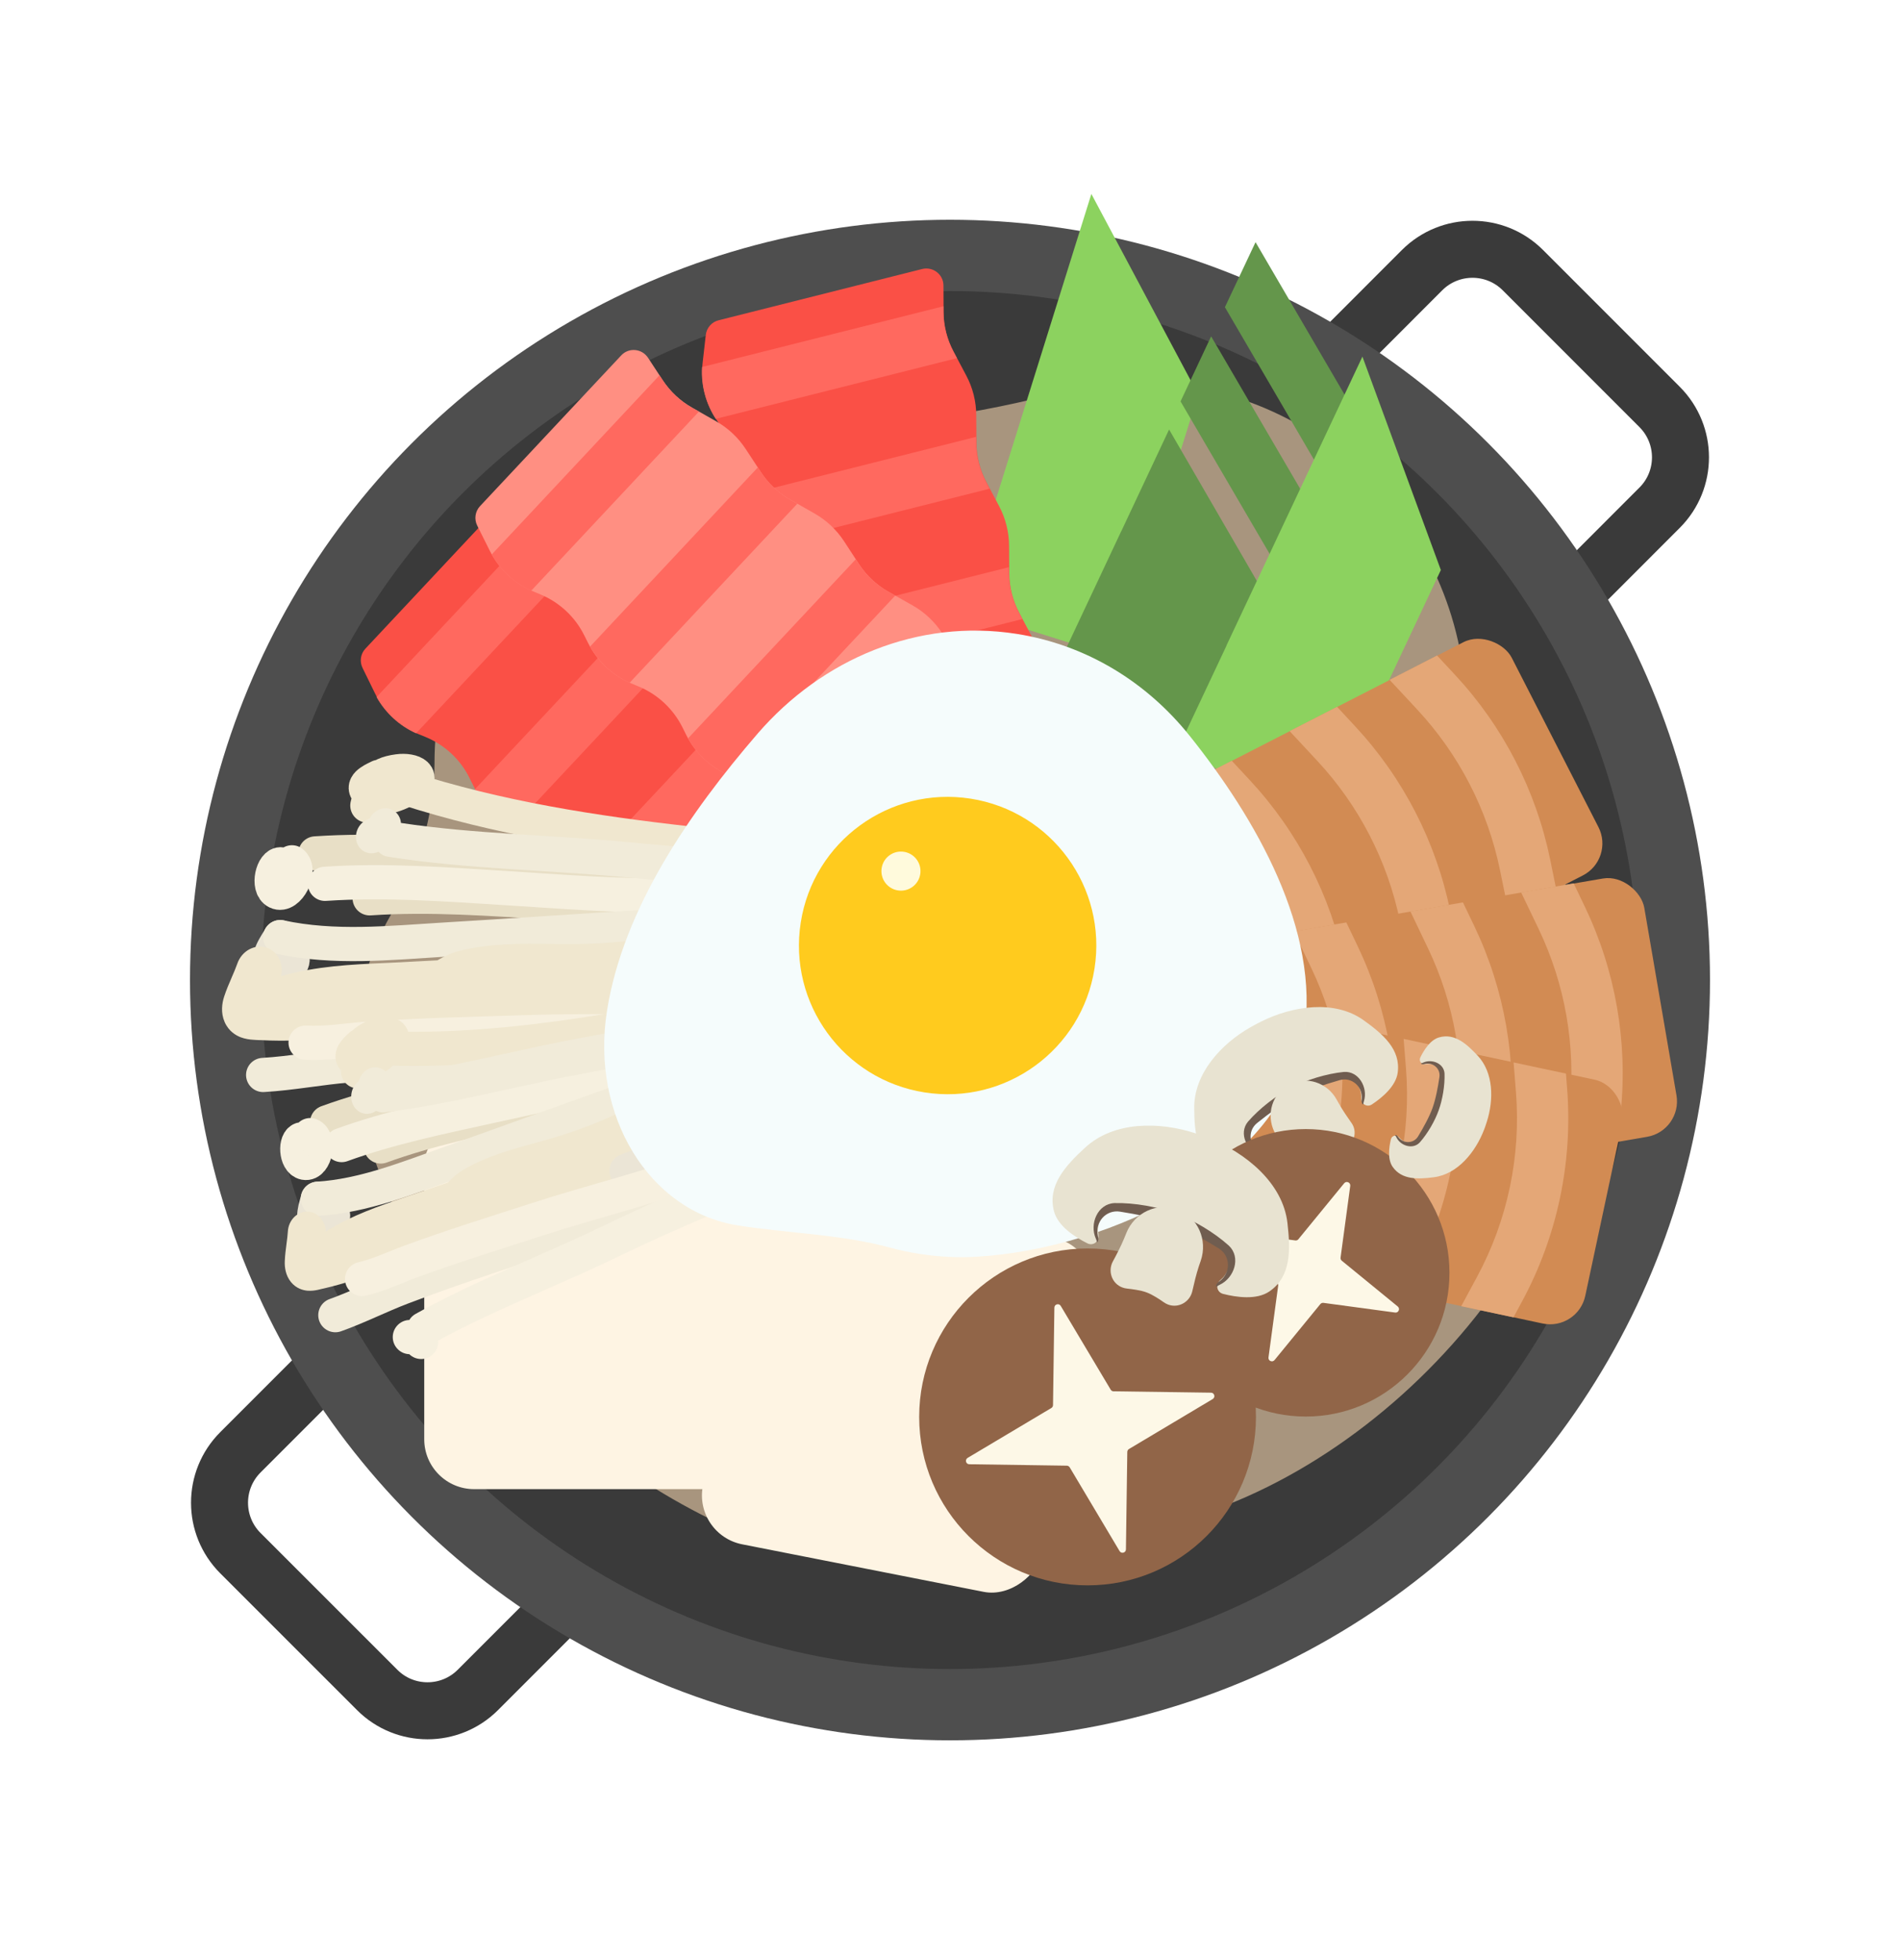 <svg width="32" height="33" viewBox="0 0 32 33" fill="none" xmlns="http://www.w3.org/2000/svg">
<g id="Frame 950">
<path id="Vector 272" d="M21.6 6.9L23.951 4.548C24.42 4.08 25.18 4.08 25.648 4.548L27.951 6.851C28.42 7.32 28.42 8.08 27.951 8.548L25.6 10.9" stroke="#3A3A3A" stroke-width="0.96"/>
<path id="Vector 273" d="M10.4 26.1L8.049 28.451C7.58 28.92 6.82 28.92 6.352 28.451L4.049 26.149C3.58 25.68 3.58 24.92 4.049 24.451L6.4 22.1" stroke="#3A3A3A" stroke-width="0.96"/>
<circle id="Ellipse 139" cx="16" cy="16.5" r="12.2" fill="#3A3A3A" stroke="#4E4E4E" stroke-width="1.2"/>
<path id="Union" fill-rule="evenodd" clip-rule="evenodd" d="M5.989 17.645C5.989 21.16 9.59 24.761 12.888 25.974C13.556 26.22 14.282 26.354 15.041 26.354C15.748 26.354 16.426 26.237 17.055 26.023C17.393 25.908 17.749 25.853 18.106 25.853C21.967 25.853 26.08 22.061 26.678 18.247C26.732 17.901 26.761 17.543 26.761 17.177C26.761 15.377 26.072 13.776 25.004 12.757C24.809 12.571 24.695 12.313 24.695 12.044C24.695 8.95 22.226 6.441 19.18 6.441C18.695 6.441 18.226 6.505 17.778 6.624C16.174 7.051 14.333 7.255 12.674 7.255C9.715 7.255 7.318 9.764 7.318 12.858C7.318 13.747 7.022 14.637 6.579 15.409C6.204 16.062 5.989 16.828 5.989 17.645Z" fill="#A8957E"/>
<g id="Rectangle 33258" filter="url(#filter0_i_2904_4148)">
<rect width="5.825" height="6.08" rx="0.84" transform="matrix(0.981 0.193 0.193 -0.981 12.396 26.558)" fill="#FEF4E3"/>
</g>
<g id="Rectangle 33257" filter="url(#filter1_i_2904_4148)">
<rect width="6.549" height="6.289" rx="0.84" transform="matrix(1 0 0 -1 7.865 25.791)" fill="#FEF4E3"/>
</g>
<g id="Group 74">
<g id="Union_2" filter="url(#filter2_i_2904_4148)">
<path fill-rule="evenodd" clip-rule="evenodd" d="M20.419 7.005L20.421 7.004L18.621 3.625L17.819 6.19L17.819 6.19L16.436 10.613L19.036 11.427L20.419 7.005Z" fill="#8CD25F"/>
</g>
<g id="Union_3" filter="url(#filter3_i_2904_4148)">
<path fill-rule="evenodd" clip-rule="evenodd" d="M21.591 10.459L21.592 10.459L19.93 7.591L19.127 9.299L19.126 9.299L17.741 12.243L20.206 13.403L21.592 10.459L21.591 10.459Z" fill="#64964B"/>
</g>
<g id="Subtract" filter="url(#filter4_i_2904_4148)">
<path fill-rule="evenodd" clip-rule="evenodd" d="M22.319 8.9L22.318 8.901L22.319 8.901L19.181 15.569L19.18 15.569L21.803 9.995L21.802 9.994L21.804 9.994L20.123 7.118L20.638 6.023L22.319 8.9Z" fill="#64964B"/>
</g>
<g id="Subtract_2" filter="url(#filter5_i_2904_4148)">
<path fill-rule="evenodd" clip-rule="evenodd" d="M23.067 7.315L23.066 7.315L23.067 7.316L19.929 13.984L19.928 13.983L22.551 8.409L22.55 8.409L22.551 8.408L20.87 5.532L21.386 4.437L23.067 7.315Z" fill="#64964B"/>
</g>
<g id="Union_4" filter="url(#filter6_i_2904_4148)">
<path fill-rule="evenodd" clip-rule="evenodd" d="M24.506 9.957L24.507 9.957L23.186 6.364L20.896 11.228L20.898 11.228L20.068 12.99L22.534 14.15L24.507 9.957L24.506 9.957Z" fill="#8CD25F"/>
</g>
</g>
<g id="Group 78">
<g id="Group 75">
<path id="Rectangle 33253" d="M15.531 4.529C15.713 4.484 15.889 4.62 15.89 4.807L15.892 5.253C15.893 5.485 15.951 5.714 16.06 5.919L16.275 6.325C16.384 6.53 16.441 6.759 16.442 6.992L16.445 7.451C16.446 7.683 16.504 7.912 16.613 8.117L16.828 8.523C16.936 8.728 16.994 8.957 16.995 9.19L16.998 9.649C16.999 9.881 17.056 10.11 17.165 10.315L17.38 10.721C17.489 10.926 17.547 11.155 17.548 11.388L17.55 11.847C17.552 12.079 17.609 12.308 17.718 12.513L17.927 12.907C18.014 13.072 17.924 13.276 17.742 13.321L14.314 14.184C14.197 14.213 14.075 14.167 14.007 14.068L13.739 13.682C13.541 13.395 13.453 13.046 13.492 12.7L13.507 12.572C13.546 12.225 13.458 11.877 13.26 11.59L13.186 11.484C12.988 11.197 12.9 10.848 12.94 10.502L12.954 10.373C12.993 10.027 12.905 9.679 12.707 9.392L12.634 9.286C12.435 8.999 12.348 8.65 12.387 8.304L12.401 8.176C12.441 7.829 12.353 7.481 12.154 7.194L12.081 7.088C11.883 6.801 11.795 6.452 11.834 6.106L11.887 5.639C11.9 5.52 11.986 5.421 12.103 5.392L15.531 4.529Z" fill="#FA5046"/>
<path id="Intersect" fill-rule="evenodd" clip-rule="evenodd" d="M11.824 6.179L15.889 5.156L15.889 5.251C15.89 5.483 15.948 5.712 16.057 5.917L16.117 6.03L12.055 7.052C11.886 6.793 11.805 6.487 11.824 6.179Z" fill="#FF695F"/>
<path id="Intersect_2" fill-rule="evenodd" clip-rule="evenodd" d="M12.374 8.377L16.439 7.355L16.439 7.449C16.44 7.681 16.498 7.91 16.607 8.116L16.666 8.228L12.604 9.25C12.436 8.991 12.355 8.685 12.374 8.377Z" fill="#FF695F"/>
<path id="Intersect_3" fill-rule="evenodd" clip-rule="evenodd" d="M12.928 10.571L16.992 9.549L16.993 9.643C16.994 9.875 17.052 10.104 17.16 10.309L17.22 10.422L13.158 11.444C12.989 11.185 12.909 10.879 12.928 10.571Z" fill="#FF695F"/>
<path id="Intersect_4" fill-rule="evenodd" clip-rule="evenodd" d="M13.477 12.765L17.542 11.742L17.543 11.836C17.544 12.069 17.601 12.298 17.71 12.503L17.77 12.616L13.708 13.638C13.539 13.379 13.459 13.073 13.477 12.765Z" fill="#FF695F"/>
</g>
<g id="Group 77">
<path id="Rectangle 33253_2" d="M8.602 8.309C8.73 8.172 8.952 8.192 9.054 8.349L9.294 8.72C9.421 8.917 9.595 9.08 9.8 9.195L10.195 9.415C10.4 9.53 10.574 9.693 10.702 9.89L10.947 10.27C11.075 10.467 11.249 10.63 11.454 10.744L11.849 10.965C12.054 11.079 12.228 11.242 12.356 11.44L12.601 11.819C12.729 12.016 12.903 12.179 13.108 12.294L13.503 12.514C13.708 12.629 13.882 12.792 14.009 12.989L14.255 13.369C14.383 13.566 14.557 13.729 14.762 13.844L15.147 14.059C15.311 14.15 15.345 14.371 15.217 14.507L12.77 17.12C12.688 17.207 12.56 17.235 12.45 17.189L12.018 17.012C11.692 16.878 11.427 16.629 11.272 16.313L11.22 16.206C11.065 15.89 10.8 15.641 10.474 15.507L10.364 15.462C10.039 15.328 9.773 15.079 9.619 14.763L9.566 14.656C9.411 14.34 9.146 14.091 8.821 13.958L8.71 13.912C8.385 13.778 8.12 13.53 7.965 13.214L7.912 13.107C7.758 12.79 7.492 12.542 7.167 12.408L7.056 12.363C6.731 12.229 6.466 11.98 6.311 11.664L6.106 11.245C6.053 11.137 6.072 11.008 6.154 10.921L8.602 8.309Z" fill="#FA5046"/>
<path id="Intersect_5" fill-rule="evenodd" clip-rule="evenodd" d="M6.342 11.736L9.238 8.645L9.287 8.72C9.415 8.917 9.589 9.08 9.794 9.195L9.903 9.256L7.008 12.346C6.726 12.219 6.493 12.005 6.342 11.736Z" fill="#FF695F"/>
<path id="Intersect_6" fill-rule="evenodd" clip-rule="evenodd" d="M7.998 13.288L10.895 10.196L10.944 10.272C11.071 10.469 11.245 10.632 11.45 10.746L11.559 10.807L8.664 13.897C8.382 13.771 8.149 13.557 7.998 13.288Z" fill="#FF695F"/>
<path id="Intersect_7" fill-rule="evenodd" clip-rule="evenodd" d="M9.648 14.833L12.545 11.741L12.594 11.817C12.722 12.014 12.896 12.177 13.101 12.292L13.21 12.352L10.315 15.442C10.033 15.316 9.799 15.102 9.648 14.833Z" fill="#FF695F"/>
<path id="Intersect_8" fill-rule="evenodd" clip-rule="evenodd" d="M11.299 16.38L14.195 13.288L14.244 13.364C14.372 13.561 14.546 13.724 14.751 13.839L14.86 13.899L11.965 16.989C11.683 16.863 11.45 16.649 11.299 16.38Z" fill="#FF695F"/>
</g>
<g id="Group 76">
<path id="Rectangle 33253_3" d="M10.463 5.983C10.59 5.847 10.811 5.867 10.914 6.023L11.161 6.4C11.287 6.591 11.456 6.75 11.656 6.863L12.063 7.094C12.263 7.207 12.432 7.366 12.558 7.558L12.815 7.949C12.94 8.141 13.11 8.3 13.31 8.413L13.717 8.644C13.916 8.757 14.086 8.916 14.212 9.107L14.468 9.499C14.594 9.691 14.764 9.85 14.963 9.963L15.371 10.193C15.57 10.306 15.74 10.465 15.866 10.657L16.122 11.049C16.248 11.24 16.418 11.399 16.617 11.512L17.01 11.735C17.172 11.826 17.206 12.046 17.078 12.182L14.7 14.72C14.617 14.808 14.489 14.836 14.378 14.789L13.94 14.605C13.623 14.471 13.364 14.229 13.211 13.921L13.147 13.794C12.993 13.486 12.735 13.244 12.418 13.11L12.286 13.055C11.969 12.922 11.71 12.679 11.557 12.372L11.493 12.244C11.339 11.937 11.081 11.694 10.764 11.561L10.632 11.506C10.315 11.372 10.057 11.13 9.903 10.822L9.839 10.695C9.686 10.387 9.427 10.145 9.11 10.011L8.979 9.956C8.662 9.823 8.403 9.58 8.249 9.272L8.037 8.848C7.983 8.74 8.002 8.61 8.084 8.522L10.463 5.983Z" fill="#FF8F82"/>
<path id="Intersect_9" fill-rule="evenodd" clip-rule="evenodd" d="M8.281 9.336L11.107 6.319L11.161 6.401C11.286 6.593 11.456 6.752 11.656 6.865L11.771 6.93L8.947 9.945C8.665 9.818 8.432 9.604 8.281 9.336Z" fill="#FF695F"/>
<path id="Intersect_10" fill-rule="evenodd" clip-rule="evenodd" d="M9.938 10.886L12.764 7.869L12.818 7.951C12.943 8.143 13.113 8.302 13.313 8.415L13.428 8.481L10.604 11.495C10.322 11.368 10.089 11.155 9.938 10.886Z" fill="#FF695F"/>
<path id="Intersect_11" fill-rule="evenodd" clip-rule="evenodd" d="M11.587 12.432L14.413 9.416L14.467 9.498C14.593 9.69 14.763 9.849 14.962 9.962L15.078 10.027L12.254 13.041C11.972 12.915 11.738 12.701 11.587 12.432Z" fill="#FF695F"/>
<path id="Intersect_12" fill-rule="evenodd" clip-rule="evenodd" d="M13.237 13.978L16.063 10.961L16.116 11.043C16.242 11.235 16.412 11.394 16.612 11.507L16.727 11.573L13.903 14.587C13.621 14.46 13.388 14.247 13.237 13.978Z" fill="#FF695F"/>
</g>
</g>
<g id="Group 74_2">
<rect id="Rectangle 33247" x="19.208" y="13.598" width="6.716" height="4.412" rx="0.605" transform="rotate(-27.122 19.208 13.598)" fill="#D28B53"/>
<path id="Subtract_3" fill-rule="evenodd" clip-rule="evenodd" d="M20.415 13.72L19.947 13.217L20.746 12.808L21.047 13.132C21.857 14.002 22.412 15.078 22.651 16.242L22.752 16.736L21.954 17.145L21.805 16.416C21.597 15.407 21.116 14.475 20.415 13.72Z" fill="#E4A777"/>
<path id="Subtract_4" fill-rule="evenodd" clip-rule="evenodd" d="M22.188 12.812L21.72 12.309L22.519 11.9L22.82 12.224C23.63 13.094 24.185 14.17 24.424 15.334L24.526 15.831L23.728 16.239L23.578 15.508C23.37 14.499 22.889 13.566 22.188 12.812Z" fill="#E4A777"/>
<path id="Subtract_5" fill-rule="evenodd" clip-rule="evenodd" d="M23.872 11.949L23.404 11.446L24.203 11.036L24.504 11.36C25.314 12.23 25.869 13.306 26.108 14.47L26.209 14.965L25.412 15.374L25.262 14.644C25.054 13.635 24.573 12.703 23.872 11.949Z" fill="#E4A777"/>
</g>
<g id="Group 84">
<rect id="Rectangle 33247_2" x="20.972" y="15.825" width="6.716" height="4.412" rx="0.605" transform="rotate(-9.743 20.972 15.825)" fill="#D28B53"/>
<path id="Subtract_6" fill-rule="evenodd" clip-rule="evenodd" d="M22.087 16.302L21.79 15.682L22.675 15.53L22.866 15.929C23.379 17.001 23.587 18.194 23.467 19.376L23.417 19.88L22.533 20.032L22.608 19.29C22.711 18.265 22.531 17.231 22.087 16.302Z" fill="#E4A777"/>
<path id="Subtract_7" fill-rule="evenodd" clip-rule="evenodd" d="M24.05 15.964L23.754 15.345L24.639 15.193L24.83 15.591C25.343 16.663 25.551 17.856 25.431 19.039L25.381 19.543L24.497 19.694L24.572 18.952C24.675 17.927 24.495 16.893 24.05 15.964Z" fill="#E4A777"/>
<path id="Subtract_8" fill-rule="evenodd" clip-rule="evenodd" d="M25.916 15.644L25.619 15.025L26.504 14.873L26.695 15.271C27.208 16.344 27.416 17.536 27.297 18.719L27.246 19.223L26.362 19.374L26.437 18.632C26.541 17.607 26.36 16.573 25.916 15.644Z" fill="#E4A777"/>
</g>
<g id="Group 79">
<rect id="Rectangle 33247_3" x="20.882" y="16.901" width="6.716" height="4.197" rx="0.605" transform="rotate(12.062 20.882 16.901)" fill="#D28B53"/>
<path id="Subtract_9" fill-rule="evenodd" clip-rule="evenodd" d="M21.73 17.576L21.69 17.074L22.572 17.262L22.591 17.507C22.689 18.75 22.427 19.996 21.835 21.093L21.689 21.366L20.808 21.177L21.075 20.683C21.588 19.732 21.815 18.653 21.73 17.576Z" fill="#E4A777"/>
<path id="Subtract_10" fill-rule="evenodd" clip-rule="evenodd" d="M23.68 17.993L23.64 17.491L24.522 17.68L24.541 17.924C24.64 19.168 24.377 20.413 23.785 21.51L23.639 21.782L22.759 21.595L23.025 21.101C23.538 20.149 23.765 19.07 23.68 17.993Z" fill="#E4A777"/>
<path id="Subtract_11" fill-rule="evenodd" clip-rule="evenodd" d="M25.532 18.388L25.492 17.887L26.374 18.075L26.393 18.32C26.491 19.563 26.229 20.808 25.637 21.906L25.49 22.179L24.61 21.991L24.877 21.496C25.39 20.545 25.617 19.465 25.532 18.388Z" fill="#E4A777"/>
</g>
<g id="Group 81">
<g id="Group 79_2">
<path id="Vector 287" d="M6.226 15.124C7.245 15.055 8.277 15.134 9.288 15.197C10.189 15.252 11.09 15.328 11.997 15.317C13.338 15.3 14.674 15.236 16.011 15.299C16.828 15.338 17.734 15.483 18.564 15.326" stroke="#E8DFC6" stroke-width="0.576" stroke-linecap="round"/>
<path id="Vector 277" d="M5.313 14.368C6.332 14.299 7.364 14.378 8.375 14.44C9.276 14.496 10.177 14.572 11.084 14.561C12.425 14.544 13.761 14.48 15.098 14.543C15.914 14.582 16.821 14.727 17.651 14.57" stroke="#E8DFC6" stroke-width="0.576" stroke-linecap="round"/>
<path id="Vector 286" d="M5.473 14.88C6.492 14.811 7.524 14.89 8.535 14.953C9.436 15.009 10.337 15.084 11.244 15.073C12.585 15.057 13.921 14.993 15.258 15.056C16.075 15.094 16.981 15.24 17.811 15.083" stroke="#F6F0DF" stroke-width="0.576" stroke-linecap="round"/>
<path id="Vector 274" d="M6.187 13.562C6.272 13.19 6.333 13.034 6.705 12.985C6.947 12.952 7.211 13.066 6.863 13.279C6.691 13.383 6.307 13.537 6.172 13.306C6.106 13.194 6.328 13.11 6.384 13.079" stroke="#F0E7CF" stroke-width="0.576" stroke-linecap="round"/>
<path id="Vector 275" d="M6.826 13.267C9.946 14.274 13.272 14.276 16.509 14.707" stroke="#F0E7CF" stroke-width="0.576" stroke-linecap="round"/>
<path id="Vector 276" d="M4.739 14.552C4.596 14.527 4.493 14.934 4.663 15.018C4.853 15.113 5.09 14.653 4.917 14.518" stroke="#F6F0DF" stroke-width="0.576" stroke-linecap="round"/>
<path id="Vector 278" d="M4.72 15.777C4.664 15.883 4.44 16.169 4.616 16.242C4.698 16.276 4.833 16.323 4.904 16.226C4.986 16.114 4.847 15.955 4.755 15.925" stroke="#EBE5D6" stroke-width="0.576" stroke-linecap="round"/>
<path id="Vector 279" d="M4.719 15.777C5.628 15.973 6.553 15.876 7.485 15.819C9.759 15.683 12.029 15.503 14.304 15.444C15.193 15.421 16.181 15.499 17.062 15.252C17.186 15.217 17.266 15.181 17.386 15.22" stroke="#F1EBD9" stroke-width="0.576" stroke-linecap="round"/>
<g id="Vector 280 (Stroke)" filter="url(#filter7_i_2904_4148)">
<path fill-rule="evenodd" clip-rule="evenodd" d="M17.124 15.109C17.226 15.117 17.404 15.133 17.564 15.205C17.616 15.229 17.691 15.277 17.744 15.372C17.8 15.473 17.806 15.582 17.791 15.668C17.768 15.805 17.69 15.895 17.67 15.919L17.67 15.919C17.612 15.987 17.538 16.044 17.492 16.077C17.437 16.116 17.381 16.152 17.334 16.18C17.298 16.202 17.241 16.236 17.196 16.254C17.05 16.315 16.908 16.315 16.828 16.315C16.803 16.315 16.783 16.315 16.766 16.315C16.711 16.314 16.691 16.314 16.67 16.318C16.589 16.333 16.504 16.358 16.4 16.388C16.394 16.39 16.389 16.392 16.382 16.394C16.288 16.421 16.177 16.454 16.063 16.478C15.955 16.501 15.841 16.54 15.703 16.591C15.688 16.596 15.673 16.602 15.658 16.607C15.537 16.652 15.397 16.704 15.254 16.742C14.899 16.837 14.544 16.867 14.208 16.879C14.051 16.884 13.894 16.886 13.744 16.887L13.712 16.887C13.55 16.889 13.395 16.891 13.242 16.897C12.058 16.948 10.885 17.025 9.707 17.102C8.805 17.161 7.9 17.22 6.985 17.268C6.703 17.282 6.422 17.308 6.131 17.335C5.994 17.347 5.854 17.36 5.711 17.372C5.276 17.409 4.825 17.435 4.378 17.41C4.375 17.41 4.369 17.41 4.36 17.41C4.333 17.409 4.286 17.407 4.257 17.404C4.21 17.401 4.133 17.392 4.055 17.363C3.975 17.332 3.852 17.263 3.783 17.105C3.715 16.948 3.739 16.79 3.774 16.681C3.812 16.564 3.859 16.455 3.898 16.366L3.902 16.356C3.941 16.266 3.971 16.196 3.996 16.125C4.071 15.906 4.295 15.786 4.495 15.856C4.681 15.921 4.782 16.128 4.734 16.333C5.333 16.163 5.918 16.137 6.484 16.112L6.486 16.112C6.661 16.105 6.84 16.095 7.02 16.085C7.135 16.079 7.252 16.073 7.368 16.067C7.375 16.063 7.381 16.059 7.388 16.055C7.473 16.007 7.587 15.947 7.727 15.911C8.244 15.777 8.798 15.785 9.276 15.791C9.389 15.793 9.498 15.795 9.601 15.794C10.369 15.791 11.098 15.701 11.857 15.515C13.078 15.217 14.264 15.073 15.506 15.075C15.595 15.075 15.685 15.075 15.777 15.075C16.215 15.074 16.675 15.073 17.124 15.109Z" fill="#F0E7CF"/>
</g>
<path id="Vector 281" d="M10.858 16.94C13.127 16.712 15.391 16.982 17.64 16.429C17.779 16.394 17.45 16.378 17.433 16.238" stroke="#EBE5D6" stroke-width="0.576" stroke-linecap="round"/>
<path id="Vector 282" d="M4.432 18.098C4.912 18.07 5.394 17.976 5.876 17.937C7.094 17.837 8.311 17.8 9.529 17.759C11.788 17.685 14.022 17.577 16.271 17.251C16.589 17.204 16.907 17.154 17.224 17.1C17.416 17.068 17.985 17.098 17.803 17.039" stroke="#F1EBD9" stroke-width="0.576" stroke-linecap="round"/>
<path id="Vector 283" d="M5.147 17.554C5.485 17.574 5.835 17.513 6.175 17.489C7.076 17.425 7.978 17.407 8.879 17.378C10.057 17.339 11.235 17.393 12.411 17.303" stroke="#F7F0DF" stroke-width="0.576" stroke-linecap="round"/>
<g id="Union_5" filter="url(#filter8_i_2904_4148)">
<path fill-rule="evenodd" clip-rule="evenodd" d="M16.142 17.74C16.301 17.729 16.421 17.592 16.41 17.433C16.399 17.274 16.262 17.154 16.103 17.165C14.109 17.299 12.127 17.466 10.151 17.802C9.64 17.889 9.124 17.958 8.602 18.028L8.602 18.028C8.438 18.05 8.274 18.072 8.109 18.095C7.421 18.189 6.727 18.294 6.049 18.451C5.987 18.465 5.935 18.497 5.896 18.542C5.892 18.54 5.888 18.539 5.884 18.538C5.732 18.489 5.57 18.572 5.521 18.723C5.472 18.875 5.555 19.037 5.707 19.086C5.717 19.089 5.725 19.092 5.73 19.094L5.736 19.104C5.812 19.244 5.987 19.295 6.127 19.219C6.215 19.171 6.268 19.083 6.275 18.99C6.897 18.852 7.537 18.755 8.187 18.665C8.348 18.643 8.509 18.622 8.671 18.6C9.196 18.53 9.726 18.459 10.247 18.37C12.194 18.039 14.152 17.873 16.142 17.74Z" fill="#F6F0DF"/>
</g>
<g id="Union_6" filter="url(#filter9_i_2904_4148)">
<path fill-rule="evenodd" clip-rule="evenodd" d="M16.582 14.297C16.737 14.296 16.854 14.428 16.845 14.591C16.835 14.754 16.702 14.887 16.547 14.887C14.555 14.896 12.577 14.871 10.611 14.676C10.102 14.626 9.587 14.594 9.066 14.561C8.903 14.551 8.74 14.54 8.575 14.53C7.89 14.484 7.199 14.429 6.526 14.321C6.465 14.311 6.413 14.281 6.375 14.239C6.369 14.241 6.363 14.243 6.357 14.246C6.209 14.304 6.052 14.227 6.007 14.075C5.962 13.922 6.045 13.752 6.193 13.694C6.211 13.687 6.221 13.682 6.226 13.679C6.228 13.676 6.231 13.671 6.235 13.664C6.317 13.52 6.489 13.464 6.621 13.541C6.699 13.585 6.745 13.666 6.753 13.754C7.369 13.847 8.003 13.898 8.647 13.94C8.807 13.951 8.968 13.961 9.13 13.971L9.13 13.971C9.653 14.004 10.181 14.037 10.699 14.088C12.638 14.28 14.594 14.305 16.582 14.297Z" fill="#F1EBD9"/>
</g>
</g>
</g>
<g id="Group 82">
<g id="Group 79_3">
<path id="Vector 287_2" d="M6.413 19.302C7.216 19.01 8.064 18.835 8.891 18.653C9.628 18.49 10.369 18.343 11.095 18.125C12.169 17.802 13.228 17.441 14.317 17.183C14.982 17.026 15.743 16.935 16.375 16.615" stroke="#E8DFC6" stroke-width="0.576" stroke-linecap="round"/>
<path id="Vector 277_2" d="M5.51 18.895C6.313 18.604 7.161 18.429 7.988 18.247C8.724 18.084 9.466 17.937 10.191 17.719C11.265 17.395 12.325 17.034 13.414 16.777C14.078 16.62 14.84 16.529 15.471 16.209" stroke="#E8DFC6" stroke-width="0.576" stroke-linecap="round"/>
<path id="Vector 286_2" d="M5.754 19.278C6.557 18.986 7.405 18.812 8.232 18.63C8.968 18.467 9.71 18.32 10.435 18.102C11.509 17.778 12.569 17.417 13.658 17.16C14.322 17.002 15.084 16.912 15.716 16.592" stroke="#F6F0DF" stroke-width="0.576" stroke-linecap="round"/>
<path id="Vector 274_2" d="M6.03 18.037C6.015 17.714 6.028 17.573 6.315 17.447C6.503 17.364 6.741 17.396 6.509 17.65C6.395 17.775 6.121 17.989 5.96 17.832C5.881 17.756 6.042 17.636 6.079 17.597" stroke="#F0E7CF" stroke-width="0.576" stroke-linecap="round"/>
<path id="Vector 275_2" d="M6.476 17.65C9.212 17.75 11.885 16.983 14.584 16.587" stroke="#F0E7CF" stroke-width="0.576" stroke-linecap="round"/>
<path id="Vector 276_2" d="M5.089 19.18C4.969 19.192 4.978 19.548 5.134 19.578C5.308 19.611 5.395 19.181 5.225 19.111" stroke="#F6F0DF" stroke-width="0.576" stroke-linecap="round"/>
<path id="Vector 278_2" d="M5.353 20.182C5.333 20.281 5.217 20.567 5.375 20.585C5.449 20.594 5.568 20.601 5.603 20.506C5.644 20.395 5.496 20.297 5.415 20.294" stroke="#EBE5D6" stroke-width="0.576" stroke-linecap="round"/>
<path id="Vector 279_2" d="M5.354 20.182C6.129 20.132 6.85 19.839 7.586 19.578C9.383 18.94 11.167 18.27 12.981 17.696C13.691 17.472 14.502 17.307 15.154 16.901C15.246 16.844 15.302 16.797 15.407 16.8" stroke="#F1EBD9" stroke-width="0.576" stroke-linecap="round"/>
<g id="Vector 280 (Stroke)_2" filter="url(#filter10_i_2904_4148)">
<path fill-rule="evenodd" clip-rule="evenodd" d="M15.168 16.771C15.251 16.754 15.399 16.725 15.543 16.748C15.591 16.755 15.662 16.777 15.726 16.842C15.794 16.912 15.823 16.999 15.831 17.072C15.843 17.189 15.801 17.281 15.79 17.305L15.79 17.305C15.759 17.374 15.712 17.437 15.683 17.475C15.648 17.519 15.611 17.562 15.58 17.596C15.556 17.622 15.518 17.663 15.486 17.688C15.382 17.771 15.268 17.805 15.204 17.823C15.184 17.828 15.167 17.833 15.154 17.837C15.109 17.849 15.093 17.854 15.077 17.861C15.015 17.893 14.953 17.932 14.876 17.981C14.872 17.984 14.868 17.987 14.863 17.99C14.794 18.034 14.712 18.087 14.626 18.132C14.544 18.176 14.461 18.234 14.362 18.307C14.351 18.315 14.341 18.323 14.33 18.331C14.243 18.396 14.142 18.471 14.036 18.535C13.772 18.694 13.493 18.8 13.226 18.888C13.101 18.928 12.975 18.966 12.855 19.002L12.829 19.009C12.699 19.048 12.575 19.085 12.454 19.126C11.514 19.441 10.588 19.775 9.66 20.11C8.948 20.366 8.234 20.624 7.509 20.874C7.286 20.951 7.066 21.037 6.839 21.126C6.731 21.168 6.621 21.211 6.509 21.254C6.168 21.384 5.811 21.51 5.447 21.593C5.444 21.593 5.439 21.595 5.432 21.596C5.41 21.602 5.372 21.611 5.348 21.616C5.31 21.624 5.246 21.635 5.176 21.629C5.105 21.622 4.99 21.594 4.899 21.482C4.809 21.369 4.793 21.235 4.796 21.138C4.8 21.034 4.813 20.934 4.824 20.852L4.825 20.843C4.836 20.761 4.844 20.697 4.848 20.633C4.859 20.438 5.011 20.288 5.188 20.298C5.353 20.308 5.48 20.454 5.488 20.632C5.931 20.356 6.396 20.199 6.844 20.048L6.846 20.047C6.985 20.001 7.126 19.951 7.269 19.902C7.361 19.87 7.453 19.838 7.545 19.806C7.549 19.802 7.554 19.797 7.559 19.793C7.616 19.734 7.694 19.659 7.798 19.597C8.183 19.368 8.63 19.246 9.016 19.141C9.107 19.116 9.195 19.092 9.277 19.068C9.894 18.888 10.46 18.646 11.027 18.32C11.94 17.794 12.861 17.403 13.86 17.117C13.931 17.097 14.004 17.076 14.077 17.054C14.429 16.952 14.799 16.845 15.168 16.771Z" fill="#F0E7CF"/>
</g>
<path id="Vector 281_2" d="M10.551 19.712C12.323 19.001 14.204 18.699 15.886 17.728C15.989 17.668 15.72 17.73 15.675 17.62" stroke="#EBE5D6" stroke-width="0.576" stroke-linecap="round"/>
<path id="Vector 282_2" d="M5.648 22.142C6.027 22.007 6.394 21.82 6.772 21.676C7.728 21.313 8.698 21.002 9.667 20.688C11.465 20.105 13.237 19.5 14.97 18.715C15.215 18.603 15.459 18.489 15.702 18.372C15.849 18.301 16.313 18.194 16.153 18.188" stroke="#F1EBD9" stroke-width="0.576" stroke-linecap="round"/>
<path id="Vector 283_2" d="M6.098 21.533C6.374 21.47 6.642 21.34 6.909 21.242C7.619 20.981 8.339 20.758 9.057 20.526C9.995 20.222 10.954 19.994 11.879 19.649" stroke="#F7F0DF" stroke-width="0.576" stroke-linecap="round"/>
<g id="Union_7" filter="url(#filter11_i_2904_4148)">
<path fill-rule="evenodd" clip-rule="evenodd" d="M14.993 19.185C15.143 19.131 15.22 18.966 15.166 18.816C15.112 18.667 14.946 18.589 14.797 18.644C13.224 19.214 11.667 19.809 10.153 20.541C9.763 20.729 9.365 20.904 8.962 21.082L8.962 21.082C8.835 21.138 8.708 21.194 8.58 21.251C8.048 21.487 7.513 21.733 7.001 22.019C6.955 22.044 6.919 22.08 6.894 22.122C6.744 22.126 6.621 22.247 6.615 22.399C6.609 22.558 6.733 22.692 6.892 22.698L6.893 22.698C7.004 22.806 7.181 22.807 7.294 22.698C7.358 22.636 7.387 22.55 7.38 22.468C7.839 22.218 8.321 21.996 8.814 21.777C8.937 21.722 9.062 21.667 9.187 21.612C9.593 21.433 10.004 21.253 10.404 21.059C11.89 20.341 13.425 19.754 14.993 19.185Z" fill="#F6F0DF"/>
</g>
<g id="Union_8" filter="url(#filter12_i_2904_4148)">
<path fill-rule="evenodd" clip-rule="evenodd" d="M14.54 16.189C14.687 16.146 14.835 16.241 14.869 16.401C14.904 16.562 14.812 16.727 14.664 16.77C13.065 17.237 11.467 17.674 9.841 17.971C9.422 18.047 9.002 18.14 8.576 18.233L8.575 18.233C8.442 18.263 8.308 18.292 8.173 18.321C7.612 18.443 7.043 18.558 6.475 18.626C6.425 18.632 6.376 18.622 6.334 18.601C6.208 18.691 6.043 18.658 5.961 18.526C5.877 18.391 5.911 18.203 6.037 18.106L6.045 18.1C6.085 17.939 6.234 17.839 6.379 17.875C6.455 17.894 6.514 17.945 6.55 18.013C7.055 17.947 7.566 17.843 8.085 17.731C8.216 17.703 8.347 17.674 8.479 17.645L8.479 17.645L8.479 17.645C8.907 17.551 9.34 17.455 9.769 17.377C11.368 17.086 12.944 16.655 14.54 16.189Z" fill="#F1EBD9"/>
</g>
</g>
</g>
<g id="Group 66">
<path id="Union_9" fill-rule="evenodd" clip-rule="evenodd" d="M21.963 17.432C21.614 19.653 18.714 21.017 16.47 21.157C16.146 21.177 15.816 21.162 15.483 21.11C15.315 21.084 15.151 21.048 14.99 21.005C14.171 20.781 13.265 20.763 12.426 20.631C10.933 20.396 9.946 18.781 10.222 17.024C10.493 15.299 11.62 13.672 12.76 12.351C13.845 11.095 15.457 10.41 17.123 10.672C18.305 10.858 19.315 11.488 20.033 12.384C21.151 13.779 22.24 15.667 21.963 17.432Z" fill="#F5FCFC"/>
<ellipse id="Ellipse 72" cx="15.96" cy="15.919" rx="2.504" ry="2.503" transform="rotate(8.927 15.96 15.919)" fill="#FFCB1E"/>
<ellipse id="Ellipse 89" cx="15.174" cy="14.666" rx="0.329" ry="0.329" transform="rotate(8.927 15.174 14.666)" fill="#FFFADC"/>
</g>
<g id="Group 32">
<g id="Group 27">
<path id="Rectangle 105" d="M20.113 18.657C20.108 18.078 20.56 17.579 21.063 17.293C21.1 17.272 21.14 17.25 21.181 17.229C21.2 17.219 21.219 17.209 21.238 17.2C21.773 16.933 22.477 16.828 22.964 17.175C23.291 17.409 23.595 17.668 23.54 18.061C23.509 18.287 23.279 18.48 23.106 18.594C23.022 18.65 22.92 18.584 22.925 18.483C22.938 18.254 22.732 18.075 22.51 18.135C22.275 18.198 21.992 18.288 21.787 18.394C21.581 18.501 21.346 18.681 21.159 18.837C20.982 18.984 21.01 19.256 21.205 19.377C21.291 19.43 21.286 19.552 21.192 19.589C20.999 19.664 20.709 19.742 20.506 19.638C20.153 19.456 20.116 19.059 20.113 18.657Z" fill="#E8E3D1"/>
<path id="Subtract_12" fill-rule="evenodd" clip-rule="evenodd" d="M21.268 19.465C21.275 19.469 21.283 19.464 21.281 19.457C21.273 19.436 21.258 19.417 21.235 19.405L21.218 19.395C21.034 19.291 21.007 19.041 21.171 18.908C21.363 18.754 21.609 18.57 21.821 18.46C22.034 18.349 22.326 18.253 22.563 18.185C22.765 18.127 22.954 18.294 22.934 18.503L22.932 18.523C22.929 18.549 22.936 18.572 22.948 18.591C22.953 18.597 22.962 18.593 22.962 18.585C22.963 18.569 22.967 18.553 22.972 18.538C23.042 18.31 22.884 18.028 22.633 18.047C22.332 18.077 21.992 18.185 21.745 18.313C21.499 18.442 21.215 18.657 21.017 18.886C20.858 19.081 20.997 19.372 21.224 19.446C21.239 19.451 21.254 19.457 21.268 19.465Z" fill="#705D50"/>
</g>
<path id="Rectangle 108" d="M21.464 19.058C21.32 18.765 21.425 18.408 21.714 18.258C22.003 18.108 22.356 18.227 22.512 18.513C22.528 18.541 22.543 18.569 22.558 18.594C22.614 18.692 22.692 18.808 22.764 18.909C22.859 19.044 22.817 19.234 22.671 19.31C22.648 19.322 22.625 19.33 22.6 19.336C22.536 19.35 22.405 19.383 22.321 19.427C22.237 19.47 22.135 19.558 22.087 19.602C22.068 19.619 22.047 19.634 22.025 19.646C21.879 19.722 21.699 19.647 21.643 19.491C21.602 19.374 21.552 19.244 21.504 19.142C21.492 19.115 21.478 19.087 21.464 19.058Z" fill="#E8E3D1"/>
</g>
<g id="Group 75_2" filter="url(#filter13_i_2904_4148)">
<ellipse id="Ellipse 105" cx="18.749" cy="24.287" rx="2.836" ry="2.836" fill="#916548"/>
<path id="Star 2" d="M18.19 22.447C18.191 22.389 18.267 22.368 18.297 22.418L19.138 23.828C19.148 23.845 19.166 23.856 19.186 23.856L20.828 23.879C20.886 23.88 20.906 23.956 20.857 23.986L19.447 24.827C19.429 24.837 19.419 24.856 19.418 24.876L19.395 26.517C19.395 26.575 19.318 26.596 19.288 26.546L18.448 25.136C18.437 25.119 18.419 25.108 18.399 25.108L16.757 25.084C16.699 25.084 16.679 25.007 16.729 24.977L18.139 24.137C18.156 24.127 18.167 24.108 18.167 24.088L18.19 22.447Z" fill="#FDF8E7"/>
</g>
<g id="Group 83" filter="url(#filter14_i_2904_4148)">
<ellipse id="Ellipse 105_2" cx="22.424" cy="21.861" rx="2.42" ry="2.42" fill="#916548"/>
<path id="Star 2_2" d="M23.071 20.353C23.108 20.308 23.18 20.34 23.173 20.397L23.01 21.605C23.007 21.624 23.015 21.644 23.03 21.657L23.973 22.428C24.018 22.465 23.986 22.538 23.929 22.53L22.722 22.367C22.702 22.364 22.682 22.372 22.669 22.388L21.898 23.33C21.861 23.375 21.788 23.344 21.796 23.286L21.959 22.079C21.962 22.059 21.954 22.039 21.939 22.027L20.996 21.255C20.951 21.218 20.982 21.146 21.04 21.154L22.247 21.316C22.267 21.319 22.287 21.311 22.299 21.296L23.071 20.353Z" fill="#FDF8E7"/>
</g>
<g id="Group 80">
<g id="Group 27_2">
<path id="Rectangle 105_2" d="M18.277 19.32C18.759 18.878 19.52 18.878 20.142 19.083C20.188 19.098 20.236 19.115 20.285 19.133C20.308 19.142 20.331 19.15 20.352 19.159C20.982 19.406 21.605 19.917 21.683 20.588C21.735 21.04 21.748 21.492 21.377 21.744C21.163 21.889 20.827 21.842 20.6 21.784C20.49 21.756 20.467 21.62 20.556 21.548C20.758 21.385 20.752 21.076 20.533 20.936C20.302 20.786 20.013 20.617 19.767 20.526C19.521 20.434 19.192 20.373 18.919 20.335C18.662 20.299 18.455 20.527 18.501 20.783C18.521 20.895 18.415 20.984 18.314 20.933C18.104 20.828 17.819 20.644 17.752 20.395C17.637 19.961 17.942 19.628 18.277 19.32Z" fill="#E8E3D1"/>
<path id="Subtract_13" fill-rule="evenodd" clip-rule="evenodd" d="M18.473 20.905C18.474 20.912 18.483 20.914 18.486 20.908C18.498 20.886 18.503 20.858 18.496 20.829L18.491 20.807C18.439 20.575 18.628 20.362 18.863 20.399C19.139 20.442 19.48 20.51 19.733 20.604C19.987 20.699 20.289 20.871 20.526 21.018C20.728 21.143 20.732 21.429 20.541 21.57L20.522 21.584C20.499 21.601 20.484 21.625 20.479 21.649C20.476 21.659 20.488 21.664 20.497 21.658C20.511 21.647 20.527 21.638 20.544 21.63C20.788 21.515 20.904 21.17 20.698 20.973C20.445 20.744 20.096 20.541 19.801 20.431C19.507 20.321 19.11 20.247 18.769 20.255C18.484 20.269 18.346 20.606 18.456 20.853C18.463 20.87 18.47 20.887 18.473 20.905Z" fill="#705D50"/>
</g>
<path id="Rectangle 108_2" d="M18.97 20.759C19.106 20.418 19.486 20.235 19.831 20.363C20.176 20.491 20.343 20.878 20.223 21.226C20.211 21.26 20.199 21.294 20.189 21.326C20.149 21.447 20.112 21.6 20.081 21.738C20.04 21.92 19.849 22.029 19.674 21.964C19.647 21.954 19.622 21.94 19.599 21.924C19.539 21.881 19.412 21.796 19.311 21.759C19.211 21.721 19.059 21.703 18.986 21.695C18.957 21.692 18.929 21.686 18.903 21.676C18.728 21.611 18.654 21.404 18.742 21.239C18.809 21.116 18.881 20.975 18.93 20.857C18.943 20.826 18.956 20.794 18.97 20.759Z" fill="#E8E3D1"/>
</g>
<g id="Group 34">
<g id="Group 27_3">
<path id="Rectangle 105_3" d="M24.886 17.772C25.155 18.057 25.16 18.514 25.041 18.887C25.032 18.915 25.023 18.944 25.012 18.974C25.007 18.988 25.002 19.001 24.997 19.014C24.853 19.393 24.551 19.769 24.149 19.82C23.879 19.855 23.609 19.865 23.455 19.645C23.367 19.518 23.393 19.316 23.426 19.18C23.442 19.114 23.523 19.099 23.567 19.152C23.666 19.272 23.851 19.266 23.934 19.134C24.022 18.994 24.121 18.82 24.174 18.672C24.227 18.525 24.262 18.327 24.283 18.163C24.303 18.009 24.165 17.887 24.012 17.916C23.944 17.929 23.891 17.866 23.921 17.804C23.982 17.678 24.09 17.506 24.239 17.465C24.498 17.392 24.7 17.573 24.886 17.772Z" fill="#E8E3D1"/>
<path id="Subtract_14" fill-rule="evenodd" clip-rule="evenodd" d="M23.938 17.901C23.933 17.902 23.931 17.908 23.936 17.911C23.949 17.918 23.965 17.92 23.983 17.916L23.996 17.913C24.135 17.88 24.264 17.992 24.243 18.133C24.219 18.298 24.181 18.503 24.126 18.656C24.071 18.808 23.97 18.99 23.883 19.133C23.809 19.255 23.638 19.259 23.552 19.146L23.544 19.135C23.533 19.121 23.519 19.112 23.505 19.109C23.499 19.108 23.497 19.114 23.5 19.118C23.507 19.127 23.512 19.136 23.517 19.146C23.587 19.292 23.795 19.359 23.912 19.234C24.047 19.081 24.167 18.871 24.23 18.694C24.294 18.516 24.336 18.278 24.329 18.074C24.319 17.903 24.116 17.823 23.969 17.89C23.959 17.895 23.949 17.899 23.938 17.901Z" fill="#705D50"/>
</g>
</g>
</g>
<defs>
<filter id="filter0_i_2904_4148" x="12.542" y="20.738" width="6.596" height="6.797" filterUnits="userSpaceOnUse" color-interpolation-filters="sRGB">
<feFlood flood-opacity="0" result="BackgroundImageFix"/>
<feBlend mode="normal" in="SourceGraphic" in2="BackgroundImageFix" result="shape"/>
<feColorMatrix in="SourceAlpha" type="matrix" values="0 0 0 0 0 0 0 0 0 0 0 0 0 0 0 0 0 0 127 0" result="hardAlpha"/>
<feOffset dx="-0.72" dy="-0.72"/>
<feComposite in2="hardAlpha" operator="arithmetic" k2="-1" k3="1"/>
<feColorMatrix type="matrix" values="0 0 0 0 0.988 0 0 0 0 0.898 0 0 0 0 0.733 0 0 0 1 0"/>
<feBlend mode="normal" in2="shape" result="effect1_innerShadow_2904_4148"/>
</filter>
<filter id="filter1_i_2904_4148" x="7.865" y="19.502" width="6.549" height="6.289" filterUnits="userSpaceOnUse" color-interpolation-filters="sRGB">
<feFlood flood-opacity="0" result="BackgroundImageFix"/>
<feBlend mode="normal" in="SourceGraphic" in2="BackgroundImageFix" result="shape"/>
<feColorMatrix in="SourceAlpha" type="matrix" values="0 0 0 0 0 0 0 0 0 0 0 0 0 0 0 0 0 0 127 0" result="hardAlpha"/>
<feOffset dx="-0.72" dy="-0.72"/>
<feComposite in2="hardAlpha" operator="arithmetic" k2="-1" k3="1"/>
<feColorMatrix type="matrix" values="0 0 0 0 0.988 0 0 0 0 0.898 0 0 0 0 0.733 0 0 0 1 0"/>
<feBlend mode="normal" in2="shape" result="effect1_innerShadow_2904_4148"/>
</filter>
<filter id="filter2_i_2904_4148" x="16.436" y="3.625" width="3.985" height="7.802" filterUnits="userSpaceOnUse" color-interpolation-filters="sRGB">
<feFlood flood-opacity="0" result="BackgroundImageFix"/>
<feBlend mode="normal" in="SourceGraphic" in2="BackgroundImageFix" result="shape"/>
<feColorMatrix in="SourceAlpha" type="matrix" values="0 0 0 0 0 0 0 0 0 0 0 0 0 0 0 0 0 0 127 0" result="hardAlpha"/>
<feOffset dx="-0.24" dy="-0.36"/>
<feComposite in2="hardAlpha" operator="arithmetic" k2="-1" k3="1"/>
<feColorMatrix type="matrix" values="0 0 0 0 0.456 0 0 0 0 0.683 0 0 0 0 0.35 0 0 0 1 0"/>
<feBlend mode="normal" in2="shape" result="effect1_innerShadow_2904_4148"/>
</filter>
<filter id="filter3_i_2904_4148" x="17.74" y="7.591" width="3.852" height="5.812" filterUnits="userSpaceOnUse" color-interpolation-filters="sRGB">
<feFlood flood-opacity="0" result="BackgroundImageFix"/>
<feBlend mode="normal" in="SourceGraphic" in2="BackgroundImageFix" result="shape"/>
<feColorMatrix in="SourceAlpha" type="matrix" values="0 0 0 0 0 0 0 0 0 0 0 0 0 0 0 0 0 0 127 0" result="hardAlpha"/>
<feOffset dx="-0.24" dy="-0.36"/>
<feComposite in2="hardAlpha" operator="arithmetic" k2="-1" k3="1"/>
<feColorMatrix type="matrix" values="0 0 0 0 0 0 0 0 0 0 0 0 0 0 0 0 0 0 0.25 0"/>
<feBlend mode="normal" in2="shape" result="effect1_innerShadow_2904_4148"/>
</filter>
<filter id="filter4_i_2904_4148" x="19.181" y="6.023" width="3.139" height="9.546" filterUnits="userSpaceOnUse" color-interpolation-filters="sRGB">
<feFlood flood-opacity="0" result="BackgroundImageFix"/>
<feBlend mode="normal" in="SourceGraphic" in2="BackgroundImageFix" result="shape"/>
<feColorMatrix in="SourceAlpha" type="matrix" values="0 0 0 0 0 0 0 0 0 0 0 0 0 0 0 0 0 0 127 0" result="hardAlpha"/>
<feOffset dx="-0.24" dy="-0.36"/>
<feComposite in2="hardAlpha" operator="arithmetic" k2="-1" k3="1"/>
<feColorMatrix type="matrix" values="0 0 0 0 0 0 0 0 0 0 0 0 0 0 0 0 0 0 0.25 0"/>
<feBlend mode="normal" in2="shape" result="effect1_innerShadow_2904_4148"/>
</filter>
<filter id="filter5_i_2904_4148" x="19.929" y="4.437" width="3.139" height="9.546" filterUnits="userSpaceOnUse" color-interpolation-filters="sRGB">
<feFlood flood-opacity="0" result="BackgroundImageFix"/>
<feBlend mode="normal" in="SourceGraphic" in2="BackgroundImageFix" result="shape"/>
<feColorMatrix in="SourceAlpha" type="matrix" values="0 0 0 0 0 0 0 0 0 0 0 0 0 0 0 0 0 0 127 0" result="hardAlpha"/>
<feOffset dx="-0.24" dy="-0.36"/>
<feComposite in2="hardAlpha" operator="arithmetic" k2="-1" k3="1"/>
<feColorMatrix type="matrix" values="0 0 0 0 0 0 0 0 0 0 0 0 0 0 0 0 0 0 0.25 0"/>
<feBlend mode="normal" in2="shape" result="effect1_innerShadow_2904_4148"/>
</filter>
<filter id="filter6_i_2904_4148" x="20.068" y="6.364" width="4.439" height="7.787" filterUnits="userSpaceOnUse" color-interpolation-filters="sRGB">
<feFlood flood-opacity="0" result="BackgroundImageFix"/>
<feBlend mode="normal" in="SourceGraphic" in2="BackgroundImageFix" result="shape"/>
<feColorMatrix in="SourceAlpha" type="matrix" values="0 0 0 0 0 0 0 0 0 0 0 0 0 0 0 0 0 0 127 0" result="hardAlpha"/>
<feOffset dx="-0.24" dy="-0.36"/>
<feComposite in2="hardAlpha" operator="arithmetic" k2="-1" k3="1"/>
<feColorMatrix type="matrix" values="0 0 0 0 0.456 0 0 0 0 0.683 0 0 0 0 0.35 0 0 0 1 0"/>
<feBlend mode="normal" in2="shape" result="effect1_innerShadow_2904_4148"/>
</filter>
<filter id="filter7_i_2904_4148" x="3.739" y="15.075" width="14.06" height="2.345" filterUnits="userSpaceOnUse" color-interpolation-filters="sRGB">
<feFlood flood-opacity="0" result="BackgroundImageFix"/>
<feBlend mode="normal" in="SourceGraphic" in2="BackgroundImageFix" result="shape"/>
<feColorMatrix in="SourceAlpha" type="matrix" values="0 0 0 0 0 0 0 0 0 0 0 0 0 0 0 0 0 0 127 0" result="hardAlpha"/>
<feOffset dy="0.101"/>
<feComposite in2="hardAlpha" operator="arithmetic" k2="-1" k3="1"/>
<feColorMatrix type="matrix" values="0 0 0 0 0.863 0 0 0 0 0.82 0 0 0 0 0.678 0 0 0 1 0"/>
<feBlend mode="normal" in2="shape" result="effect1_innerShadow_2904_4148"/>
</filter>
<filter id="filter8_i_2904_4148" x="5.507" y="17.164" width="10.904" height="2.09" filterUnits="userSpaceOnUse" color-interpolation-filters="sRGB">
<feFlood flood-opacity="0" result="BackgroundImageFix"/>
<feBlend mode="normal" in="SourceGraphic" in2="BackgroundImageFix" result="shape"/>
<feColorMatrix in="SourceAlpha" type="matrix" values="0 0 0 0 0 0 0 0 0 0 0 0 0 0 0 0 0 0 127 0" result="hardAlpha"/>
<feOffset dy="0.101"/>
<feComposite in2="hardAlpha" operator="arithmetic" k2="-1" k3="1"/>
<feColorMatrix type="matrix" values="0 0 0 0 0.863 0 0 0 0 0.82 0 0 0 0 0.678 0 0 0 0.7 0"/>
<feBlend mode="normal" in2="shape" result="effect1_innerShadow_2904_4148"/>
</filter>
<filter id="filter9_i_2904_4148" x="5.994" y="13.507" width="10.852" height="1.382" filterUnits="userSpaceOnUse" color-interpolation-filters="sRGB">
<feFlood flood-opacity="0" result="BackgroundImageFix"/>
<feBlend mode="normal" in="SourceGraphic" in2="BackgroundImageFix" result="shape"/>
<feColorMatrix in="SourceAlpha" type="matrix" values="0 0 0 0 0 0 0 0 0 0 0 0 0 0 0 0 0 0 127 0" result="hardAlpha"/>
<feOffset dy="0.101"/>
<feComposite in2="hardAlpha" operator="arithmetic" k2="-1" k3="1"/>
<feColorMatrix type="matrix" values="0 0 0 0 0.863 0 0 0 0 0.82 0 0 0 0 0.678 0 0 0 0.7 0"/>
<feBlend mode="normal" in2="shape" result="effect1_innerShadow_2904_4148"/>
</filter>
<filter id="filter10_i_2904_4148" x="4.796" y="16.739" width="11.037" height="4.891" filterUnits="userSpaceOnUse" color-interpolation-filters="sRGB">
<feFlood flood-opacity="0" result="BackgroundImageFix"/>
<feBlend mode="normal" in="SourceGraphic" in2="BackgroundImageFix" result="shape"/>
<feColorMatrix in="SourceAlpha" type="matrix" values="0 0 0 0 0 0 0 0 0 0 0 0 0 0 0 0 0 0 127 0" result="hardAlpha"/>
<feOffset dy="0.101"/>
<feComposite in2="hardAlpha" operator="arithmetic" k2="-1" k3="1"/>
<feColorMatrix type="matrix" values="0 0 0 0 0.863 0 0 0 0 0.82 0 0 0 0 0.678 0 0 0 1 0"/>
<feBlend mode="normal" in2="shape" result="effect1_innerShadow_2904_4148"/>
</filter>
<filter id="filter11_i_2904_4148" x="6.615" y="18.626" width="8.568" height="4.153" filterUnits="userSpaceOnUse" color-interpolation-filters="sRGB">
<feFlood flood-opacity="0" result="BackgroundImageFix"/>
<feBlend mode="normal" in="SourceGraphic" in2="BackgroundImageFix" result="shape"/>
<feColorMatrix in="SourceAlpha" type="matrix" values="0 0 0 0 0 0 0 0 0 0 0 0 0 0 0 0 0 0 127 0" result="hardAlpha"/>
<feOffset dy="0.101"/>
<feComposite in2="hardAlpha" operator="arithmetic" k2="-1" k3="1"/>
<feColorMatrix type="matrix" values="0 0 0 0 0.863 0 0 0 0 0.82 0 0 0 0 0.678 0 0 0 0.7 0"/>
<feBlend mode="normal" in2="shape" result="effect1_innerShadow_2904_4148"/>
</filter>
<filter id="filter12_i_2904_4148" x="5.915" y="16.178" width="8.962" height="2.473" filterUnits="userSpaceOnUse" color-interpolation-filters="sRGB">
<feFlood flood-opacity="0" result="BackgroundImageFix"/>
<feBlend mode="normal" in="SourceGraphic" in2="BackgroundImageFix" result="shape"/>
<feColorMatrix in="SourceAlpha" type="matrix" values="0 0 0 0 0 0 0 0 0 0 0 0 0 0 0 0 0 0 127 0" result="hardAlpha"/>
<feOffset dy="0.101"/>
<feComposite in2="hardAlpha" operator="arithmetic" k2="-1" k3="1"/>
<feColorMatrix type="matrix" values="0 0 0 0 0.863 0 0 0 0 0.82 0 0 0 0 0.678 0 0 0 0.7 0"/>
<feBlend mode="normal" in2="shape" result="effect1_innerShadow_2904_4148"/>
</filter>
<filter id="filter13_i_2904_4148" x="15.913" y="21.451" width="5.673" height="5.672" filterUnits="userSpaceOnUse" color-interpolation-filters="sRGB">
<feFlood flood-opacity="0" result="BackgroundImageFix"/>
<feBlend mode="normal" in="SourceGraphic" in2="BackgroundImageFix" result="shape"/>
<feColorMatrix in="SourceAlpha" type="matrix" values="0 0 0 0 0 0 0 0 0 0 0 0 0 0 0 0 0 0 127 0" result="hardAlpha"/>
<feOffset dx="-0.432" dy="-0.432"/>
<feComposite in2="hardAlpha" operator="arithmetic" k2="-1" k3="1"/>
<feColorMatrix type="matrix" values="0 0 0 0 0 0 0 0 0 0 0 0 0 0 0 0 0 0 0.25 0"/>
<feBlend mode="normal" in2="shape" result="effect1_innerShadow_2904_4148"/>
</filter>
<filter id="filter14_i_2904_4148" x="20.004" y="19.441" width="4.841" height="4.841" filterUnits="userSpaceOnUse" color-interpolation-filters="sRGB">
<feFlood flood-opacity="0" result="BackgroundImageFix"/>
<feBlend mode="normal" in="SourceGraphic" in2="BackgroundImageFix" result="shape"/>
<feColorMatrix in="SourceAlpha" type="matrix" values="0 0 0 0 0 0 0 0 0 0 0 0 0 0 0 0 0 0 127 0" result="hardAlpha"/>
<feOffset dx="-0.432" dy="-0.432"/>
<feComposite in2="hardAlpha" operator="arithmetic" k2="-1" k3="1"/>
<feColorMatrix type="matrix" values="0 0 0 0 0 0 0 0 0 0 0 0 0 0 0 0 0 0 0.25 0"/>
<feBlend mode="normal" in2="shape" result="effect1_innerShadow_2904_4148"/>
</filter>
</defs>
</svg>
